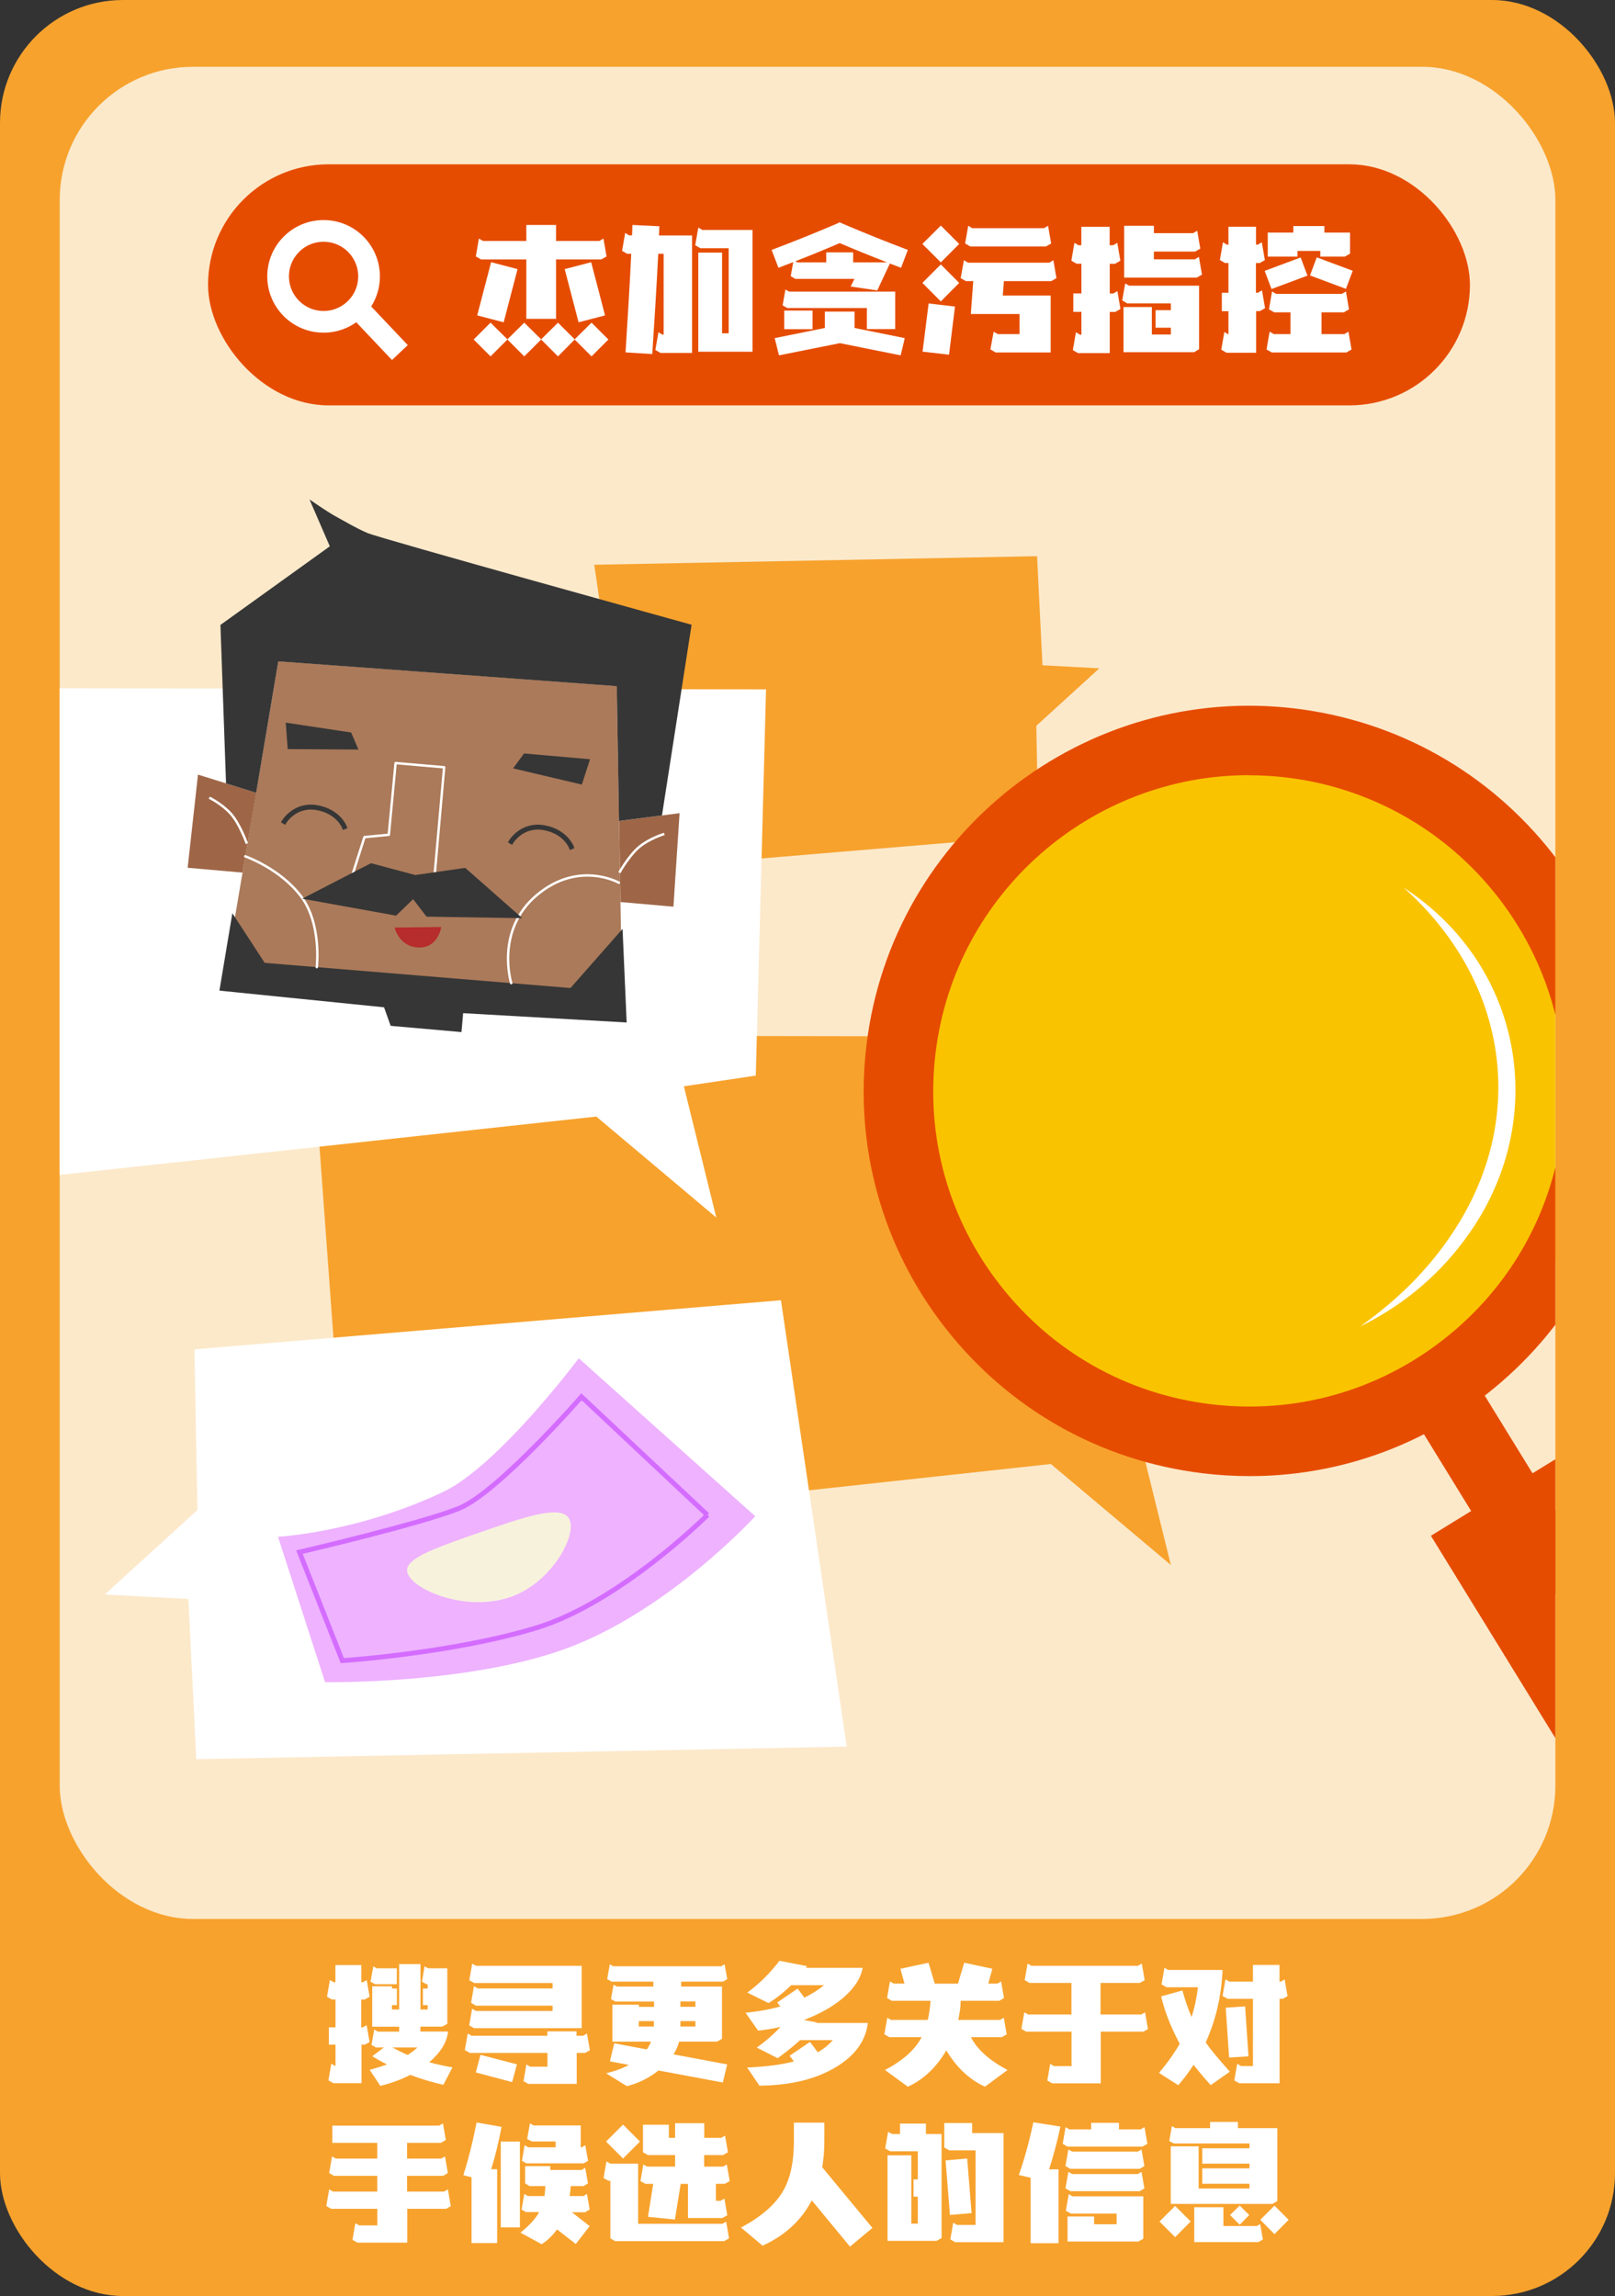 <?xml version="1.0" encoding="UTF-8"?>
<svg id="Layer_2" data-name="Layer 2" xmlns="http://www.w3.org/2000/svg" xmlns:xlink="http://www.w3.org/1999/xlink" viewBox="0 0 173.34 246.49">
  <rect x="0" y="0" width="173.34" height="246.49" fill="#333333" stroke="none"/>
  <defs>
    <style>
      .cls-1, .cls-2, .cls-3, .cls-4, .cls-5, .cls-6 {
        fill: none;
      }

      .cls-1, .cls-3, .cls-6 {
        stroke: #fff;
      }

      .cls-1, .cls-4 {
        stroke-linecap: square;
      }

      .cls-1, .cls-4, .cls-6 {
        stroke-linejoin: round;
      }

      .cls-1, .cls-6 {
        stroke-width: .26px;
      }

      .cls-7 {
        fill: #fff;
      }

      .cls-2 {
        stroke: #d46cff;
        stroke-width: .52px;
      }

      .cls-2, .cls-3 {
        stroke-miterlimit: 10;
      }

      .cls-8 {
        fill: #363636;
      }

      .cls-3 {
        stroke-width: 2.33px;
      }

      .cls-9 {
        fill: #eeb2ff;
      }

      .cls-10 {
        fill: #fac300;
      }

      .cls-11 {
        fill: #f7f2dc;
      }

      .cls-12 {
        fill: #fce9ca;
      }

      .cls-13 {
        fill: #ab7a5a;
      }

      .cls-14 {
        fill: #e64c00;
      }

      .cls-4 {
        stroke: #363636;
        stroke-width: .53px;
      }

      .cls-15 {
        clip-path: url(#clippath);
      }

      .cls-16 {
        fill: #9e6647;
      }

      .cls-17 {
        fill: #b72c2c;
      }

      .cls-6 {
        stroke-linecap: round;
      }

      .cls-18 {
        fill: #f7a22d;
      }
    </style>
    <clipPath id="clippath">
      <rect class="cls-5" x="6.41" y="7.17" width="160.53" height="198.84" rx="14.3" ry="14.3"/>
    </clipPath>
  </defs>
  <rect class="cls-18" width="173.34" height="246.49" rx="13.2" ry="13.2"/>
  <rect class="cls-12" x="6.41" y="7.17" width="160.53" height="198.84" rx="14.3" ry="14.3"/>
  <g class="cls-15">
    <g>
      <path class="cls-18" d="M112.79,157.17c4.29,3.61,8.59,7.22,12.88,10.84-1.16-4.7-2.32-9.39-3.48-14.09,2.57-.38,5.15-.76,7.72-1.15,.37-13.82,.73-27.64,1.1-41.46-32.53-.05-65.06-.11-97.59-.16,1.32,18.07,2.64,36.15,3.96,54.22,25.14-2.73,50.27-5.47,75.41-8.2Z"/>
      <rect class="cls-14" x="22.33" y="17.64" width="135.44" height="25.88" rx="12.94" ry="12.94"/>
      <g>
        <circle class="cls-3" cx="34.73" cy="29.67" r="4.88"/>
        <line class="cls-3" x1="38.31" y1="32.98" x2="42.92" y2="37.85"/>
      </g>
      <path class="cls-18" d="M117.99,71.75c-2.25,2.06-4.51,4.11-6.76,6.17,.07,3.92,.14,7.83,.22,11.75-14.29,1.2-28.57,2.39-42.86,3.59-1.6-10.88-3.21-21.75-4.81-32.63,15.84-.31,31.69-.61,47.53-.92,.19,3.9,.39,7.81,.58,11.71,2.03,.11,4.07,.22,6.1,.33Z"/>
      <path class="cls-7" d="M11.26,171.17c3.31-3.02,6.62-6.04,9.93-9.06-.11-5.75-.21-11.5-.32-17.25,20.98-1.76,41.97-3.52,62.95-5.27,2.35,15.97,4.71,31.95,7.06,47.92-23.27,.45-46.54,.9-69.81,1.35-.28-5.73-.57-11.47-.85-17.2-2.99-.16-5.97-.32-8.96-.48Z"/>
      <path class="cls-7" d="M64,119.87c4.29,3.61,8.59,7.22,12.88,10.84-1.16-4.7-2.32-9.39-3.48-14.09,2.57-.38,5.15-.76,7.72-1.15,.37-13.82,.73-27.64,1.1-41.46-32.53-.05-65.06-.11-97.59-.16,1.32,18.07,2.64,36.15,3.96,54.22,25.14-2.73,50.27-5.47,75.41-8.2Z"/>
      <g>
        <circle class="cls-10" cx="134.05" cy="117.11" r="37.62"/>
        <path class="cls-14" d="M134.14,158.47c-1.69,0-3.39-.1-5.09-.31-10.96-1.34-20.75-6.87-27.56-15.56-6.81-8.7-9.82-19.53-8.48-30.49,2.76-22.64,23.43-38.8,46.06-36.04,10.96,1.34,20.75,6.87,27.56,15.56s9.82,19.53,8.48,30.49c-1.34,10.96-6.87,20.75-15.56,27.56-7.35,5.75-16.22,8.79-25.4,8.79Zm-.11-75.25c-16.87,0-31.52,12.62-33.61,29.79-1.1,8.99,1.37,17.86,6.95,24.99,5.58,7.13,13.6,11.66,22.58,12.75,8.99,1.09,17.86-1.37,24.99-6.95,7.13-5.58,11.66-13.6,12.75-22.58h0c2.26-18.55-10.99-35.48-29.53-37.74-1.39-.17-2.76-.25-4.13-.25Z"/>
        <rect class="cls-14" x="167.75" y="155.77" width="17.97" height="59.17" transform="translate(-70.91 120.06) rotate(-31.59)"/>
        <rect class="cls-14" x="157.12" y="147.11" width="7.73" height="25.46" transform="translate(-59.88 108.02) rotate(-31.59)"/>
        <path class="cls-7" d="M150.67,95.3c13.16,8.57,15.82,25.7,6.3,38.1-2.89,3.83-6.7,6.92-10.98,9,3.83-2.7,7.2-5.97,9.79-9.85,8.41-12.43,6.02-27.34-5.12-37.25h0Z"/>
      </g>
      <g>
        <polygon class="cls-13" points="29.87 70.99 66.2 73.65 66.81 109.37 23.92 106.14 29.87 70.99"/>
        <g>
          <polygon class="cls-16" points="66.45 88.13 72.94 87.3 72.28 97.34 66.6 96.84 66.45 88.13"/>
          <path class="cls-1" d="M66.54,93.57s1.02-1.79,2.1-2.67c1.08-.88,2.54-1.33,2.54-1.33"/>
        </g>
        <g>
          <polygon class="cls-16" points="27.5 85.11 21.25 83.16 20.14 93.16 26.03 93.68 27.5 85.11"/>
          <path class="cls-1" d="M26.45,90.45s-.7-1.94-1.6-3-2.27-1.75-2.27-1.75"/>
        </g>
        <path class="cls-8" d="M66.45,88.13l4.6-.59,3.18-20.47s-33.49-9.28-34.8-9.85-2.49-1.29-3.38-1.77c-.89-.48-2.83-1.83-2.83-1.83l2.18,5.03-11.74,8.44,.6,17.01,3.23,1.01,2.38-14.11,36.33,2.66,.24,14.48Z"/>
        <polygon class="cls-8" points="62.45 84.23 63.33 81.51 56.25 80.89 55.07 82.49 62.45 84.23"/>
        <polygon class="cls-8" points="30.88 80.42 30.67 77.58 37.69 78.64 38.47 80.47 30.88 80.42"/>
        <polygon class="cls-6" points="42.46 81.92 47.67 82.37 46.58 94.75 37.69 94.35 39.12 89.87 41.73 89.62 42.46 81.92"/>
        <path class="cls-4" d="M30.52,88.19s1.14-1.88,3.46-1.49c2.32,.39,2.97,2.06,2.97,2.06"/>
        <path class="cls-4" d="M54.88,90.34s1.14-1.88,3.46-1.49,2.97,2.06,2.97,2.06"/>
        <polygon class="cls-8" points="24.94 98.04 28.41 103.37 61.23 106.07 66.82 99.72 67.26 109.77 49.71 108.77 49.53 110.8 41.93 110.13 41.22 108.14 23.55 106.35 24.94 98.04"/>
        <path class="cls-17" d="M42.35,99.58l5.01-.06s-.33,2.28-2.44,2.2c-2.11-.08-2.57-2.14-2.57-2.14Z"/>
        <path class="cls-6" d="M66.43,94.77s-4.32-2.46-8.82,1.33c-4.5,3.79-2.74,9.45-2.74,9.45"/>
        <path class="cls-6" d="M26.32,91.93s3.68,1.28,5.96,4.25,1.72,7.65,1.72,7.65"/>
        <polygon class="cls-8" points="32.44 96.48 39.82 92.67 44.57 93.94 49.93 93.17 56.06 98.57 45.78 98.41 44.34 96.53 42.51 98.3 32.44 96.48"/>
      </g>
      <g>
        <path class="cls-9" d="M81.06,162.78s-8.82,9.65-19.43,13.87c-10.6,4.22-26.74,3.94-26.74,3.94l-5.05-15.61s8.45-.43,17.7-4.8c5.96-2.82,14.58-14.36,14.58-14.36l18.94,16.96Z"/>
        <path class="cls-11" d="M51.3,164.59c4.65-1.63,8.69-3.04,9.7-1.68,1.1,1.49-1.38,6.35-5.37,8.2-5.1,2.38-11.88-.54-11.94-2.51-.04-1.34,3.02-2.41,7.61-4.02Z"/>
        <path class="cls-2" d="M75.93,162.65l-13.52-12.7s-9,10.31-13.14,11.98c-4.15,1.68-17.13,4.7-17.13,4.7l4.6,11.65s11.7-.77,20.73-3.49c9.03-2.71,18.47-12.15,18.47-12.15Z"/>
      </g>
      <g>
        <path class="cls-7" d="M65.3,36.45l-1.81,1.81-1.81-1.81-1.79,1.81-1.81-1.81-1.81,1.81-1.81-1.81-1.81,1.81-1.81-1.81,1.81-1.81,1.81,1.79,1.81-1.79,1.81,1.79,1.81-1.79,1.79,1.79,1.81-1.79,1.81,1.81Zm-8.81-8.6h-4.86l-.56-.32,.33-1.92,.44,.26h4.65v-1.72h3.19v1.72h4.65l.44-.26,.33,1.92-.56,.32h-4.86v6.38h-3.19v-6.38Zm-2.43,6.75l-2.84-.74,1.49-5.71,2.84,.74-1.49,5.71Zm6.55-5.71l2.84-.74,1.49,5.71-2.84,.74-1.49-5.71Z"/>
        <path class="cls-7" d="M74.28,25.28v12.61h-3.39l-.55-.32,.33-1.9,.44,.26h.12v-8.68h-.58c-.19,3.71-.41,7.29-.64,10.76l-2.87-.18c.26-4.05,.47-7.58,.61-10.58h-.43l-.55-.32,.33-1.92,.44,.26h.3l.04-1.12,2.89,.14-.04,.99h3.52Zm6.49-.59v13.07h-5.82v-10.64h2.55v8.66h.71v-9.13h-3.04l-.55-.32,.33-1.9,.44,.26h5.36Z"/>
        <path class="cls-7" d="M85.16,28.13l-1.61,.62-.73-1.92c2.41-.91,4.71-1.84,6.91-2.78l.39-.18,.41,.18c2.2,.94,4.5,1.87,6.91,2.78l-.73,1.92-1.2-.46-1.35,2.89-2.86-.42,.41-.82h-6.34l-.5-.29,.27-1.52Zm6.56,5.32v1.76l5.39,1.09-.44,1.85-6.53-1.31-6.53,1.31-.46-1.85,5.38-1.09v-1.76h3.19Zm4.36,1.88h-3.04v-2.26h-8.54l-.5-.29,.3-1.7,.4,.23h11.38v4.03Zm-11.91,.01v-2h3.04v2h-3.04Zm1.2-7.29l.21,.12h3.1v-1.08h2.89v1.08h3.65c-1.85-.72-3.55-1.41-5.09-2.07-1.8,.77-3.39,1.42-4.75,1.94Z"/>
        <path class="cls-7" d="M99,26.19l1.98-1.97,1.97,1.97-1.97,1.98-1.98-1.98Zm0,4.18l1.98-1.98,1.97,1.98-1.97,1.99-1.98-1.99Zm.02,7.38l.65-5.17,2.83,.33-.64,5.17-2.84-.33Zm13.81-7.57h-5.08l-.12,1.55h5.14v6.11h-5.91l-.56-.33,.35-1.9,.44,.26h2.34v-2.16h-5.23l.26-3.53h-.79l-.56-.32,.35-1.92,.44,.26h8.72l.44-.26,.33,1.92-.56,.32Zm-.55-3.72h-8.14l-.55-.32,.33-1.9,.44,.26h7.69l.44-.26,.33,1.9-.55,.32Z"/>
        <path class="cls-7" d="M119.7,28.32h-.59v3.19h.38l.44-.26,.33,1.92-.56,.32h-.59v4.42h-3.4l-.56-.32,.33-1.92,.44,.26h.15v-2.45h-.87v-1.98h.87v-3.19h-.52l-.56-.32,.33-1.92,.44,.26h.3v-1.98h3.04v1.98h.38l.44-.26,.33,1.92-.56,.32Zm9,2.35v6.82l-.53,.32h-7.58v-4.85h3.04v2.95h2.04v-.73h-1.64v-1.88h1.64v-.73h-4.69l-.53-.32,.32-1.82,.43,.24h7.52Zm-8.04-.87v-5.56h3.19v.79h4.21l.44-.26,.33,1.92-.56,.32h-4.42v.83h4.39l.44-.26,.33,1.9-.56,.32h-7.79Z"/>
        <path class="cls-7" d="M135.01,31.43l.44-.26,.33,1.91-.55,.32h-.41v4.47h-3.18l-.56-.33,.33-1.9,.44,.26v-2.49h-.71v-1.98h.71v-3.19h-.36l-.56-.32,.33-1.91,.44,.26h.15v-1.93h2.96v1.93h.18l.44-.26,.33,1.91-.55,.32h-.41v3.19h.18Zm1.46-.41l-.73-1.94,3.86-1.44,.73,1.95-3.86,1.44Zm7.82,4.85l.44-.26,.33,1.91-.55,.32h-8.01l-.56-.32,.33-1.91,.46,.26h1.78v-2.34h-1.75l-.56-.32,.33-1.92,.44,.26h7.05l.44-.26,.33,1.92-.55,.32h-2.4v2.34h2.43Zm-5.03-8.93v.61h-3.19v-2.58h2.74v-.7h3.34v.7h2.75v2.26l-.56,.32h-2.63v-.61h-2.45Zm1.34,2.64l.73-1.95,3.86,1.44-.73,1.94-3.86-1.44Z"/>
      </g>
    </g>
  </g>
  <g>
    <path class="cls-7" d="M39.7,219.2l-.53,.3h-.37v4.14h-3.02l-.53-.3,.31-1.79,.41,.24h.04v-2.29h-.71v-1.85h.71v-2.99h-.38l-.53-.3,.31-1.79,.41,.24h.18v-1.85h2.78v1.85h.17l.41-.24,.31,1.79-.53,.3h-.37v2.99h.17l.41-.24,.31,1.79Zm7.9,4.62c-1.28-.29-2.47-.65-3.57-1.07-.97,.5-2.04,.9-3.21,1.18l-1.14-1.72c.61-.16,1.23-.36,1.86-.58-.6-.3-1.13-.6-1.59-.88l1.25-.94h-.85l-.48-.28,.3-1.65,.38,.23h2.29v-.53h-2.89v-4.34h2.12v.24h.53v1.78h-.53v.47h.77v-4.87h2.29v4.87h.77v-.47h-.51v-1.78h.51v-.46h-.14l-.47-.28,.28-1.64,.38,.21h2.06v5.96l-.54,.3h-2.35v.53h2.97c-.12,1.15-.8,2.25-2.02,3.3,.62,.17,1.45,.36,2.49,.55l-.97,1.86Zm-5.02-10.8h-2.33l-.48-.28,.3-1.64,.37,.21h2.15v1.71Zm-.44,6.79c.46,.27,1,.53,1.61,.8,.43-.27,.77-.53,1.04-.8h-2.65Z"/>
    <path class="cls-7" d="M63.34,220.09l-.53,.3h-.91v3.33h-5.2l-.51-.3,.31-1.79,.41,.24h1.85v-1.48h-8.34l-.53-.3,.31-1.78,.41,.24h8.14v-.47h3.13v.47h.71l.41-.24,.31,1.78Zm-12.24-4.2h8.21v-.57h-8.24l-.51-.31,.31-1.78,.41,.24h8.03v-.58h-8.41l-.53-.3,.31-1.78,.41,.23h11.34v6.7h-11.54l-.53-.3,.31-1.79,.41,.24Zm-.03,6.6l.5-1.89,3.91,1.02-.51,1.91-3.9-1.04Z"/>
    <path class="cls-7" d="M72.89,219.17c-.13,.5-.33,.96-.6,1.38l5.76,1.08-.47,1.94-6.9-1.29c-1.04,.82-2.18,1.38-3.4,1.68l-2.23-1.38c.93-.22,1.75-.52,2.45-.9l-2.04-.38,.47-1.94,3.49,.66c.2-.29,.35-.57,.46-.84h-4.15v-3.97h2.85v.24h1.62v-.57h-4.16l-.46-.27,.27-1.54,.37,.2h3.9v-.53h-4.48l-.47-.27,.28-1.59,.37,.21h11.58l.37-.21,.29,1.59-.47,.27h-4.48v.53h4.38v5.61l-.53,.3h-4.07Zm-4.33-2.19v.58h1.62v-.58h-1.62Zm4.47-2.11v.57h1.61v-.57h-1.61Zm0,2.69h1.61v-.58h-1.61v.58Z"/>
    <path class="cls-7" d="M93.15,217.16c-.23,1.95-1.39,3.55-3.5,4.8-2.14,1.27-4.86,1.92-8.14,1.95l-1.32-1.95c1.94-.08,3.61-.29,5.02-.65l-.46-.61,2.19-1.49,.83,1.11c.61-.34,1.15-.77,1.62-1.3h-3.52c-.64,.6-1.45,1.24-2.4,1.94l-2.25-1.14c.95-.67,1.8-1.41,2.55-2.22-.85,.2-1.66,.33-2.4,.4l-1.35-1.92c1.37-.13,2.61-.36,3.73-.67l-.33-.43,2.19-1.49,.73,.97c.81-.41,1.52-.85,2.11-1.34h-3.53c-.81,.79-1.62,1.43-2.43,1.92l-2.28-1.12c1.28-.94,2.43-2.08,3.45-3.42l2.97,.58-.13,.18h6.09c-.2,1.12-.9,2.19-2.09,3.22-1.11,.94-2.51,1.73-4.21,2.38l1.37,.26-.04,.06h5.55Z"/>
    <path class="cls-7" d="M104.21,218.7c.68,1.33,1.99,2.5,3.93,3.53l-2.43,1.79c-1.67-.77-3.05-2.07-4.14-3.9-1.07,1.83-2.45,3.13-4.13,3.9l-2.45-1.79c1.94-1.03,3.25-2.21,3.93-3.53h-3.47l-.53-.3,.31-1.78,.41,.23h3.94c.14-.6,.24-1.28,.3-2.05h-4.16l-.51-.3,.31-1.78,.41,.23h1.15l-.44-1.59,3.02-.65,.67,2.25h2.49l.67-2.25,3.02,.65-.44,1.59h.97l.41-.23,.31,1.78-.51,.3h-4.14c0,.64-.1,1.32-.26,2.05h4.48l.41-.23,.31,1.78-.53,.3h-3.33Z"/>
    <path class="cls-7" d="M123.24,217.81l-.51,.3h-4.58v5.55h-5.21l-.53-.3,.31-1.79,.41,.24h1.88v-3.7h-4.87l-.51-.3,.31-1.78,.41,.24h4.65v-3.39h-4.51l-.51-.3,.31-1.78,.41,.24h11.44l.41-.24,.31,1.78-.51,.3h-4.23v3.39h4.37l.41-.24,.31,1.78Z"/>
    <path class="cls-7" d="M131.22,211.48c-.12,2.81-.73,5.4-1.81,7.79,.48,.7,1.35,1.75,2.59,3.14l-2.05,1.44c-.58-.63-1.19-1.35-1.84-2.18-.51,.79-1.06,1.52-1.65,2.19l-2.06-1.32c.9-1.07,1.64-2.12,2.22-3.13-.05-.08-.11-.19-.18-.34-.87-1.69-1.47-3.27-1.81-4.75l2.28-.63c.29,1.05,.62,2,.98,2.85,.32-.97,.55-2.04,.68-3.2h-3.37l-.53-.3,.31-1.78,.41,.23h5.82Zm6.99,2.8l-.51,.3h-.36v9.07h-4.33l-.53-.3,.31-1.79,.41,.24h1.28v-7.22h-2.73l-.53-.3,.31-1.78,.43,.24h2.52v-1.79h2.85v1.79h.14l.41-.24,.31,1.78Zm-4.57,1.11l.36,5.37-2.08,.13-.36-5.35,2.08-.14Z"/>
    <path class="cls-7" d="M48.41,236.83l-.53,.3h-4.17v3.63h-5.35l-.53-.3,.31-1.78,.41,.23h1.95v-1.78h-4.95l-.53-.3,.31-1.79,.41,.24h4.75v-1.69h-4.65l-.51-.3,.31-1.79,.41,.24h4.44v-1.69h-4.82v-1.85h11.46l.41-.24,.31,1.78-.53,.31h-3.63v1.69h3.66l.41-.24,.31,1.79-.51,.3h-3.87v1.69h3.97l.41-.24,.31,1.79Z"/>
    <path class="cls-7" d="M53.83,228.33c-.29,1.58-.66,3.09-1.11,4.55h.64v7.93h-2.75v-7.06l-.88-.23c.54-1.7,1.02-3.59,1.42-5.66l2.67,.47Zm-.08,10.79v-9.21h2.05v9.21h-2.05Zm9.05-1.62h-1.42l1.91,1.49-1.49,1.92-2.01-1.57c-.46,.64-1.02,1.18-1.65,1.59l-2.28-1.24c.94-.75,1.61-1.48,2.01-2.21h-1.41l-.48-.27,.3-1.68,.38,.23h1.78c.05-.35,.08-.71,.09-1.07h-1.69l-.48-.29v-1.85h2.7v.41h3.37l.38-.23,.3,1.67-.48,.29h-1.37c-.04,.47-.08,.83-.12,1.07h1.48l.38-.23,.29,1.68-.48,.27Zm-.17-5.25h-6.13l-.48-.27,.29-1.68,.4,.23h2.92v-.63h-2.55l-.5-.27,.3-1.68,.38,.23h5.07v2.35h.11l.38-.23,.3,1.68-.48,.27Z"/>
    <path class="cls-7" d="M77.51,238.75l.43-.24,.31,1.79-.53,.3h-11.7l-.51-.3v-6.18h-.2l-.53-.3,.31-1.78,.41,.24h2.99v6.46h9.01Zm-8.82-8.84l-1.82,1.82-1.82-1.82,1.82-1.82,1.82,1.82Zm3.77,2.69v-1.24h-2.92l-.53-.3v-2.96h2.78v1.41h.67v-1.57h3.13v1.57h1.82l.41-.24,.31,1.79-.53,.3h-2.02v1.24h2.02l.41-.23,.31,1.78-.53,.3h-.95v1.82h.5l.41-.24,.31,1.79-.53,.3h-3.69v-3.67h-.78l-.62,3.83-2.89-.29,.56-3.54h-.84l-.53-.3,.31-1.78,.41,.23h2.97Z"/>
    <path class="cls-7" d="M93.64,239.18l-2.41,2.01-4.1-4.97c-1.11,2.14-2.87,3.77-5.28,4.87l-2.32-1.95c2.18-1.16,3.7-2.48,4.54-3.96,.76-1.32,1.14-3.09,1.14-5.31v-1.99h3.27v1.99c0,.99-.08,1.92-.23,2.8l5.38,6.5Z"/>
    <path class="cls-7" d="M99.38,227.98v1.12h1.68v11.17l-.53,.3h-5.27v-9.18h2.55v7.33h.7v-2.9h-.46v-1.85h.46v-3.02h-2.97l-.53-.3,.31-1.79,.43,.24h.85v-1.12h2.78Zm4.97,1.02h3.36v11.71h-5.2l-.51-.3,.31-1.79,.41,.24h1.99v-8.01h-2.83l-.53-.3v-2.63h2.99v1.08Zm-.54,2.73l.47,5.86-2.32,.2-.47-5.86,2.32-.2Z"/>
    <path class="cls-7" d="M113.82,228.29c-.35,1.65-.76,3.18-1.22,4.6h1.01v7.93h-2.99v-7.02l-1.27-.3c.58-1.62,1.1-3.51,1.56-5.66l2.9,.46Zm8.82,2.16h-8.07l-.51-.3,.31-1.79,.41,.24h2.33v-.7h2.99v.7h2.33l.41-.24,.31,1.79-.53,.3Zm-.53,.54l.41-.23,.31,1.78-.51,.3h-7.43l-.53-.3,.31-1.78,.41,.23h7.02Zm0,2.41l.41-.24,.31,1.78-.51,.3h-7.43l-.53-.3,.31-1.78,.41,.24h7.02Zm.6,2.39v4.55l-.53,.3h-7.6v-2.69h2.85v.84h2.42v-1.15h-4.92l-.53-.3,.31-1.79,.41,.24h7.59Z"/>
    <path class="cls-7" d="M124.45,238.49l1.68-1.67,1.67,1.67-1.67,1.68-1.68-1.68Zm9.66-8.38h-8.14l-.47-.26,.28-1.61,.37,.23h3.73v-.67h2.99v.67h4.23v7.83l-.53,.3h-10.91v-6.18h2.99v4.53h5.46v-.51h-5.07v-1.65h5.07v-.51h-5.07v-1.65h5.07v-.51Zm.77,8.87l.38-.21,.29,1.65-.48,.28h-6.89v-3.74h3.13v2.02h3.57Zm-1.82-.14l-1.04-1.04,1.04-1.02,1.02,1.02-1.02,1.04Zm3.73-2.05l1.52,1.52-1.52,1.54-1.52-1.54,1.52-1.52Z"/>
  </g>
</svg>